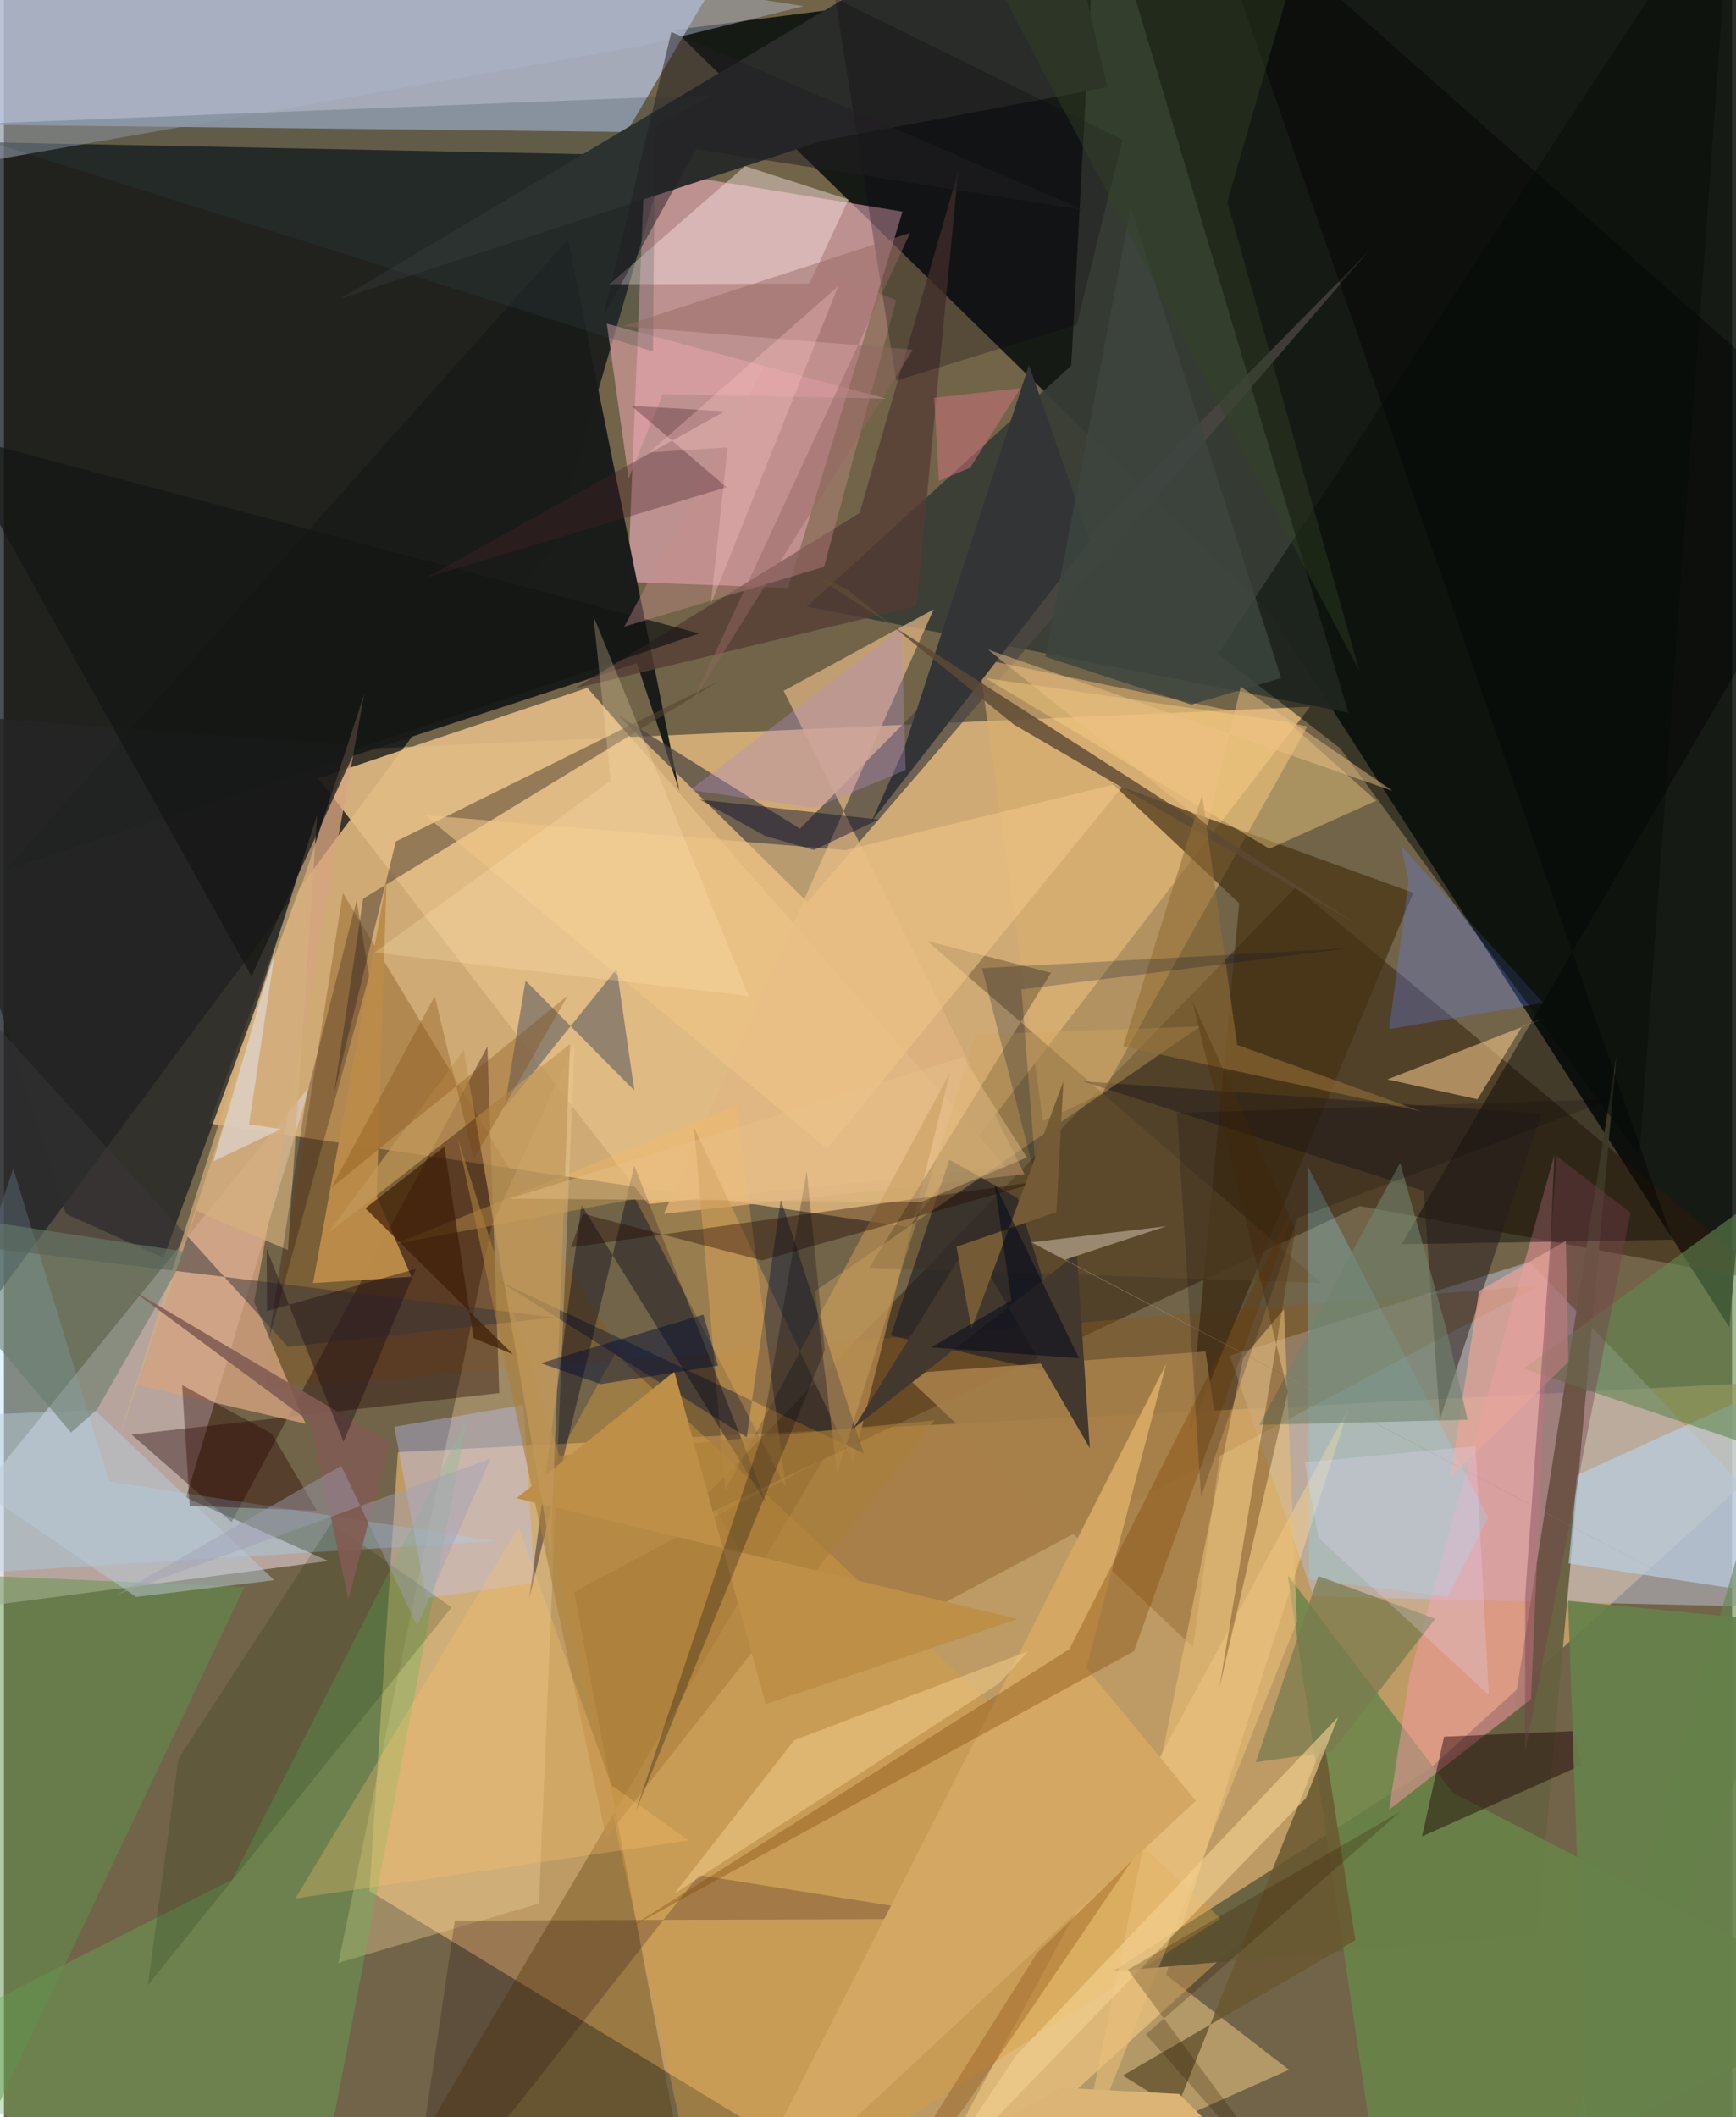 <svg xmlns="http://www.w3.org/2000/svg" width="228" height="278" viewBox="0 0 836 1024"><path fill="#716448" d="M0 0h836v1024H0z"/><path fill="#080f0d" fill-opacity=".863" d="M834.661 641.864L898-59.268 324.252 14.475 612.09 295.65z"/><path fill="#e1b471" fill-opacity=".682" d="M190.548 702.394L898 666.242 445.01 1077.87 176.82 914.62z"/><path fill="#f6c788" fill-opacity=".702" d="M166.033 362.577L631.865 341.8 437.577 593.547 99.334 543.406z"/><path fill="#00080e" fill-opacity=".71" d="M-62 705.316l327.453-440.584L320.42 75.37l-367.195-7.339z"/><path fill="#b3bfda" fill-opacity=".765" d="M374.643-60.33l-73.42 124.154-342.31-3.796L-13.99-62z"/><path fill="#ffb8cd" fill-opacity=".533" d="M301.782 281.476l77.563 2.89L434.7 102.363 309.902 81.897z"/><path fill="#dfcbce" fill-opacity=".631" d="M156.891 754.998L-62 783.818 147.932 525.29 88.11 724.316z"/><path fill="#b7b7c7" fill-opacity=".58" d="M738 610.314l-145.02 45.305 40.563 116.54L898 778.2z"/><path fill="#301b08" fill-opacity=".475" d="M624.909 429.152L322.736 740.588l333.132-157.273 198.807 36.786z"/><path fill="#383d35" fill-opacity=".937" d="M388.375 293.397l127.956-116.55L529.08-62l121.306 406.7z"/><path fill="#191b19" fill-opacity=".98" d="M326.715 382.46l-20.547-61.715L.978 420.487l271.868-304.763z"/><path fill="#e2bc84" fill-opacity=".906" d="M484.808 564.518l-202.56-231.826-130.144 43.736 159.492 205.936z"/><path fill="#895921" fill-opacity=".412" d="M163.96 431.987L391.893 808.8 742.89 621.7l-616.921 49.9z"/><path fill="#4c4744" fill-opacity=".737" d="M388.727 436.33l-91.982-90.628 88.34 55.131 274.926-279.157z"/><path fill="#ffd68d" fill-opacity=".467" d="M621.645 1001.082L431.36 1086l219.382-405.428-88.592 274.585z"/><path fill="#666140" fill-opacity=".957" d="M741.621 935.615l38.48-425.134-50.153 319.267L536.41 953.474z"/><path fill="#f0d29a" fill-opacity=".353" d="M236.004 592.591l-74.237 356.803 97.07-28.763 17.26-416.104z"/><path fill="#210002" fill-opacity=".373" d="M233.87 506.194l5.736 167.593-177.898 20.066 48.415 42.322z"/><path fill="#232525" fill-opacity=".8" d="M29.967 587.104l-77.802-242.947 216.273 16.53-91.264 247.656z"/><path fill="#2a2c29" d="M509.68-62l24.05 104.165L396.22 68.04l-233.705 76.482z"/><path fill="#d9af6f" fill-opacity=".62" d="M471.508 318.44l159.026 32.948-99.238 177.496-28.639 13.269z"/><path fill="#553600" fill-opacity=".337" d="M275.825 769.932l120.681-64.336-222.764 376.557 155.482-29.283z"/><path fill="#68854a" fill-opacity=".843" d="M700.862 867.065l-79.8-105.194L669.247 1086 898 968.853z"/><path fill="#463212" fill-opacity=".694" d="M681.787 431.82l-145.626-52.847 61.43 57.92-24.171 255.643z"/><path fill="#d6a47f" fill-opacity=".769" d="M145.93 688.649l-24.903-58.98 53.295-294.08L64.96 669.86z"/><path fill="#a3daff" fill-opacity=".329" d="M-62 763.812L4.496 565.164l46.408 151.384 187.003 28.802z"/><path fill="#f698a3" fill-opacity=".506" d="M680.052 810.045l70-251.441-11.303 263.235-68.682 53.517z"/><path fill="#000001" fill-opacity=".412" d="M577.018-62L898 222.101 676.082 601.816l131.034-2.234z"/><path fill="#e0b483" fill-opacity=".722" d="M493.715 567.913L319.261 587.09l130.493-292.34-72.548 39.37z"/><path fill="#bacfe3" fill-opacity=".686" d="M756.95 756.172l4.128-42.77 102.907-46.88L898 777.538z"/><path fill="#b98e52" fill-opacity=".686" d="M348.996 720.693l-15.138-175.292 76.844 162.29 46.965-188.86z"/><path fill="#66b558" fill-opacity=".353" d="M224.074 686.228L110.455 909-62 996.467 147.878 1086z"/><path fill="#da9f42" fill-opacity=".404" d="M588.548 928.01L295.7 654.561l-35.766 64.586L340.004 1086z"/><path fill="#f5ca8a" fill-opacity=".557" d="M746.519 491.988l-12.102 4.492-21.565 35.182-43.593-9.59z"/><path fill="#ffe7ea" fill-opacity=".427" d="M408.516 96.46l-18.804 40.702-96.732.338 65.533-57.16z"/><path fill="#010d31" fill-opacity=".392" d="M375.813 580.17l-16.47 115.012-119.171-75.184 175.773 82.986z"/><path fill="#7d7369" fill-opacity=".776" d="M252.325 474.29l52.638 53.145-8.521-58.85-54.356 67.556z"/><path fill="#bec4fe" fill-opacity=".373" d="M204.357 772.939l-15.566-82.87 62.456-10.55 5.567 86.093z"/><path fill="#524232" fill-opacity=".525" d="M345.754 329.533L173.78 434.632l-14.086 94.21L189.6 406.994z"/><path fill="#685130" fill-opacity=".494" d="M637.353 620.552L446.537 455.09l59.977 15.42-87.91 142.6z"/><path fill="#88e5ff" fill-opacity=".251" d="M717.984 734.065l-87.39-170.29.82 199.99 67.092 8.552z"/><path fill="#bc8c49" fill-opacity=".973" d="M197.154 617.546l-16.813-38.933 4.747-152.75L149.523 620.6z"/><path fill="#020014" fill-opacity=".376" d="M304.945 563.78l64.439 164.28-89.996-145.316-25.204 190.145z"/><path fill="#1f1f26" fill-opacity=".643" d="M429.053 645.966l28.29-85.091 33.007 18.562 27.101 86.843z"/><path fill="#a78049" fill-opacity=".878" d="M575.201 796.636l13.235-93.964-7.125-48.993-146.272 10.7z"/><path fill="#695831" fill-opacity=".847" d="M638.619 842.037l-71.341 177.876-26.05-16.03 112.559-65.478z"/><path fill="#543b34" fill-opacity=".765" d="M413.95 248.11l47.671-165.095-20.244 210.127-165.052 39.794z"/><path fill="#1c0414" fill-opacity=".224" d="M469.208 928.066l-251.069.868L194.878 1086l141.254-179.103z"/><path fill="#628850" fill-opacity=".6" d="M898 716.875l-162.815-54.97L898 543.347 743.551 1086z"/><path fill="#6983f8" fill-opacity=".294" d="M675.83 409.011l3.7 16.737-9.39 72.011 74.55-12.644z"/><path fill="#241d1d" fill-opacity=".506" d="M521.646 522.953l222.127 15.762-49.152 147.797-7.779-110.524z"/><path fill="#f0c688" fill-opacity=".576" d="M398.227 555.623L203.687 394.27l203.425 16.918 136.05-33.27z"/><path fill="#ebbf78" fill-opacity=".557" d="M599.564 656.489l-80.593 394.35 106.53-266.438-6.24-151.2z"/><path fill="#1b0203" fill-opacity=".447" d="M696.71 839.975l62.917-2.753 3.496 16.527-77.097 34.45z"/><path fill="#d4a762" d="M562.316 659.528l-38.713 147.206 53.026 64.222L345.68 1086z"/><path fill="#060c09" fill-opacity=".506" d="M646.326 361.852l144.865 197.342L836.001-62 587.367 316.39z"/><path fill="#7b4102" fill-opacity=".341" d="M515.385 797.705l111.048-218.928-79.777 219.887L301.48 933.031z"/><path fill="#febe5e" fill-opacity=".282" d="M189.7 601.51l164.697-66.688 23.851 184.685-72.804-139.616z"/><path fill="#ffd685" fill-opacity=".4" d="M612.198 410.525l51.676-23.26-42.524-37.962-146.528-21.362z"/><path fill="#d1a662" fill-opacity=".392" d="M403.087 712.66l67.038-212.378 108.631-3.805-186.4 128.013z"/><path fill="#797a4e" fill-opacity=".722" d="M692.427 782.967l-49.997 64.17-36.794 5.172 30.239-90.012z"/><path fill="#e5a5ac" fill-opacity=".584" d="M302.192 231.353l16.465-40.665 107.926 2.077-134.946-36.206z"/><path fill="#333536" fill-opacity=".996" d="M419.804 397.186l15.596-34.93 60.457-185.74 29.593 85.15z"/><path fill="#5d4935" fill-opacity=".824" d="M655.872 447.874L391.44 277.99l16.377 6.936 80.807 65.555z"/><path fill="#e8a599" fill-opacity=".698" d="M756.82 658.647l-1.207-58.487-41.997 24.209-13.959 90.214z"/><path fill="#39363a" fill-opacity=".51" d="M266.048 637.19l-128.704 14.201L-62 431.982l23.826 167.813z"/><path fill="#f5d392" fill-opacity=".604" d="M629.818 869.747l-184.24 190.047 43.985-65.47 155.87-163.826z"/><path fill="#aa7f3a" fill-opacity=".608" d="M450.149 687.005L268.72 704.137l-49.2-153.476 71.796 338.14z"/><path fill="#d4b17d" fill-opacity=".678" d="M137.391 604.63l14.114-210.506-98.058 307.998 39.672-116.435z"/><path fill="#190506" fill-opacity=".259" d="M176.657 472.033l-6.05-36.53-24.337 94.811-18.23 117.921z"/><path fill="#5f944d" fill-opacity=".49" d="M-25.423 1065.864l-19.322-268.418 24.172-35.81 136.923 5.914z"/><path fill="#42382d" d="M467.298 600.147l57.993 100.254-6.25-94.122-107.986 84.45z"/><path fill="#70836d" fill-opacity=".596" d="M675.447 562.36l22.461 80.818 10.188 43.527-100.793 2.47z"/><path fill="#67824a" fill-opacity=".918" d="M887.717 1086L898 788.02l-141.323-13.778 9.527 274.504z"/><path fill="#adb6c8" fill-opacity=".486" d="M310.287 21.873l76.655-18.88L-28.553-62-43.138 84.098z"/><path fill="#210600" fill-opacity=".376" d="M366.679 609.629l136.034-38.542-228.394 32.247 5.77-16.302z"/><path fill="#1a2f0c" fill-opacity=".188" d="M216.56 777.43L69.618 960.17l14.738-109.44 74.116-114.077z"/><path fill="#31484a" fill-opacity=".235" d="M343.384 45.845L-31.936 60.66l345.89 109.372 1.1-109z"/><path fill="#0d0f2b" fill-opacity=".459" d="M336.596 386.717l86.544 9.697-31.346 14.715-23.698-6.871z"/><path fill="#b9cad7" fill-opacity=".494" d="M63.941 772.368l66.856-8.093-86.81-82.249L-62 686.366z"/><path fill="#f4ce8a" fill-opacity=".522" d="M382.303 841.706l113.136-43.08-13.973 15.536L324.41 915.8z"/><path fill="#2c0400" fill-opacity=".376" d="M129.531 693.355l21.876 37.328-61.569-2.394-3.634-58.339z"/><path fill="#141614" fill-opacity=".714" d="M170.255 362.428l166.181-56.032-362.91-96.74 146.236 262.466z"/><path fill="#697b6c" fill-opacity=".584" d="M32.445 692.87l-93.058-109.994L88.72 605.53l-43.732 76.256z"/><path fill="#753c4b" fill-opacity=".4" d="M786.841 586.455l-51.006 261.19.114-76.015L751.1 559.17z"/><path fill="#ffc56f" fill-opacity=".286" d="M141.01 918.209l190.117-28.028-37.252-26.756-44.902-124.802z"/><path fill="#3f1e07" fill-opacity=".71" d="M174.819 584.391l38.217-29.837 14.147 92.645 19.09 7.848z"/><path fill="#cc8d8f" fill-opacity=".384" d="M393.273 129.709l38.382 15.445-34.9 128.988-96.703 28.958z"/><path fill="#9a8970" d="M513.352 609.248l48.85-16.133-65.231 7.751 354.155 186.171z"/><path fill="#bd8f47" d="M324.295 663.38l44.203 160.874 121.801-41.191-242.308-58.432z"/><path fill="#c29859" fill-opacity=".71" d="M273.83 505.008l-9.276 245.828-42.173-242.874-65.908 88.753z"/><path fill="#ffeab4" fill-opacity=".251" d="M285.171 298l8.375 79.56-114.381 83.165 181.092 21.008z"/><path fill="#492129" fill-opacity=".345" d="M348.633 198.972l-45.163-2.69 46.14 39.382-145.02 43.559z"/><path fill="#b48ec6" fill-opacity=".353" d="M332.039 382.092l102.2-78.394 1.991 68.751-44.291 18.324z"/><path fill="#090012" fill-opacity=".259" d="M431.624 184.096L402.114-.877l138.963 68.492-22.09 89.502z"/><path fill="#936f37" fill-opacity=".592" d="M596.595 505.385l-16.955-120.96-38.23 121.659 144.302 31.48z"/><path fill="#d57280" fill-opacity=".494" d="M452.254 232.587l15.146-6.359 24.44-38.5-41.806 4.666z"/><path fill="#4e2b07" fill-opacity=".341" d="M624.773 594.58l-49.912-110.494 46.27 189.03-33.157 143.278z"/><path fill="#815b53" fill-opacity=".89" d="M148.343 687.964l-87.08-64.456 125.104 74.067-19.732 76.036z"/><path fill="#dcb576" d="M568.519 1012.786l-57.218-3.027L377.781 1086l230.934-33.104z"/><path fill="#000e29" fill-opacity=".227" d="M473.19 468.248l26.43 103.85-7.42-93.557 158.27-19.858z"/><path fill="#05000a" fill-opacity=".263" d="M366.114 695.768l22.25-129.408 8.727 86.73-91.613 223.341z"/><path fill="#e5ecfb" fill-opacity=".471" d="M134.04 546.123l-15.48-2.352 12.856-85.65-30.046 103.545z"/><path fill="#764100" fill-opacity=".275" d="M208.41 481.802l-50.09 92.737 114.562-93.167-45.61 79.407z"/><path fill="#3c453f" fill-opacity=".831" d="M545.147 100.256l72.69 227.645-43.433 12.869-70.616-23.143z"/><path fill="#82420d" fill-opacity=".306" d="M410.836 1086l88.914-141.303 46.077-44.982-81.087 119.396z"/><path fill="#000c34" fill-opacity=".455" d="M345.492 660.503l-56.75 8.925-29.06-10.121 78.674-23.45z"/><path fill="#1d0d13" fill-opacity=".424" d="M127.27 634.11l72.057-20.42-35.035 83.593-37.197-93.216z"/><path fill="#311b00" fill-opacity=".247" d="M552.425 983.927l123.087-107.655-131.796 76.392 96.259 130.33z"/><path fill="#956763" fill-opacity=".467" d="M439.667 169.122l-106.65 170.484 105.385-226.981-139.15 45.18z"/><path fill="#765c36" fill-opacity=".996" d="M512.535 522.998l-3.413 63.242-48.304 16.795 7.23 39.847z"/><path fill="#e6dafd" fill-opacity=".247" d="M718.375 819.874l-82.463-76.088-6.674-36.493 82.632-7.877z"/><path fill="#a0a0b6" fill-opacity=".435" d="M235.285 705.538L54.67 771.314l108.503-62.3 36.719 77.365z"/><path fill="#e9c38a" fill-opacity=".408" d="M463.932 511.258l30.925 48.573-51.514 21.67-198.678-1.787z"/><path fill="#314325" fill-opacity=".412" d="M622.28-7.62L591.81 97.568 655.624 324.3 451.875-62z"/><path fill="#eec385" fill-opacity=".475" d="M671.827 382.53l-195.88-68.4 106.36 85.139 16.011-67.132z"/><path fill="#ffc9c9" fill-opacity=".306" d="M350.107 216.342l-8.172 75.886 61.642-153.789-91.334 80.426z"/><path fill="#070208" fill-opacity=".184" d="M625.89 589.05l151.643-57.405-210.052 6.66 11.642 185.632z"/><path fill="#020919" fill-opacity=".522" d="M448.49 651.697l38.837-22.673-8.1-56.595 40.856 84.513z"/><path fill="#211d22" fill-opacity=".498" d="M522.238 101.535L334.841 72.168l-44.72 80.35 32.74-137.057z"/></svg>